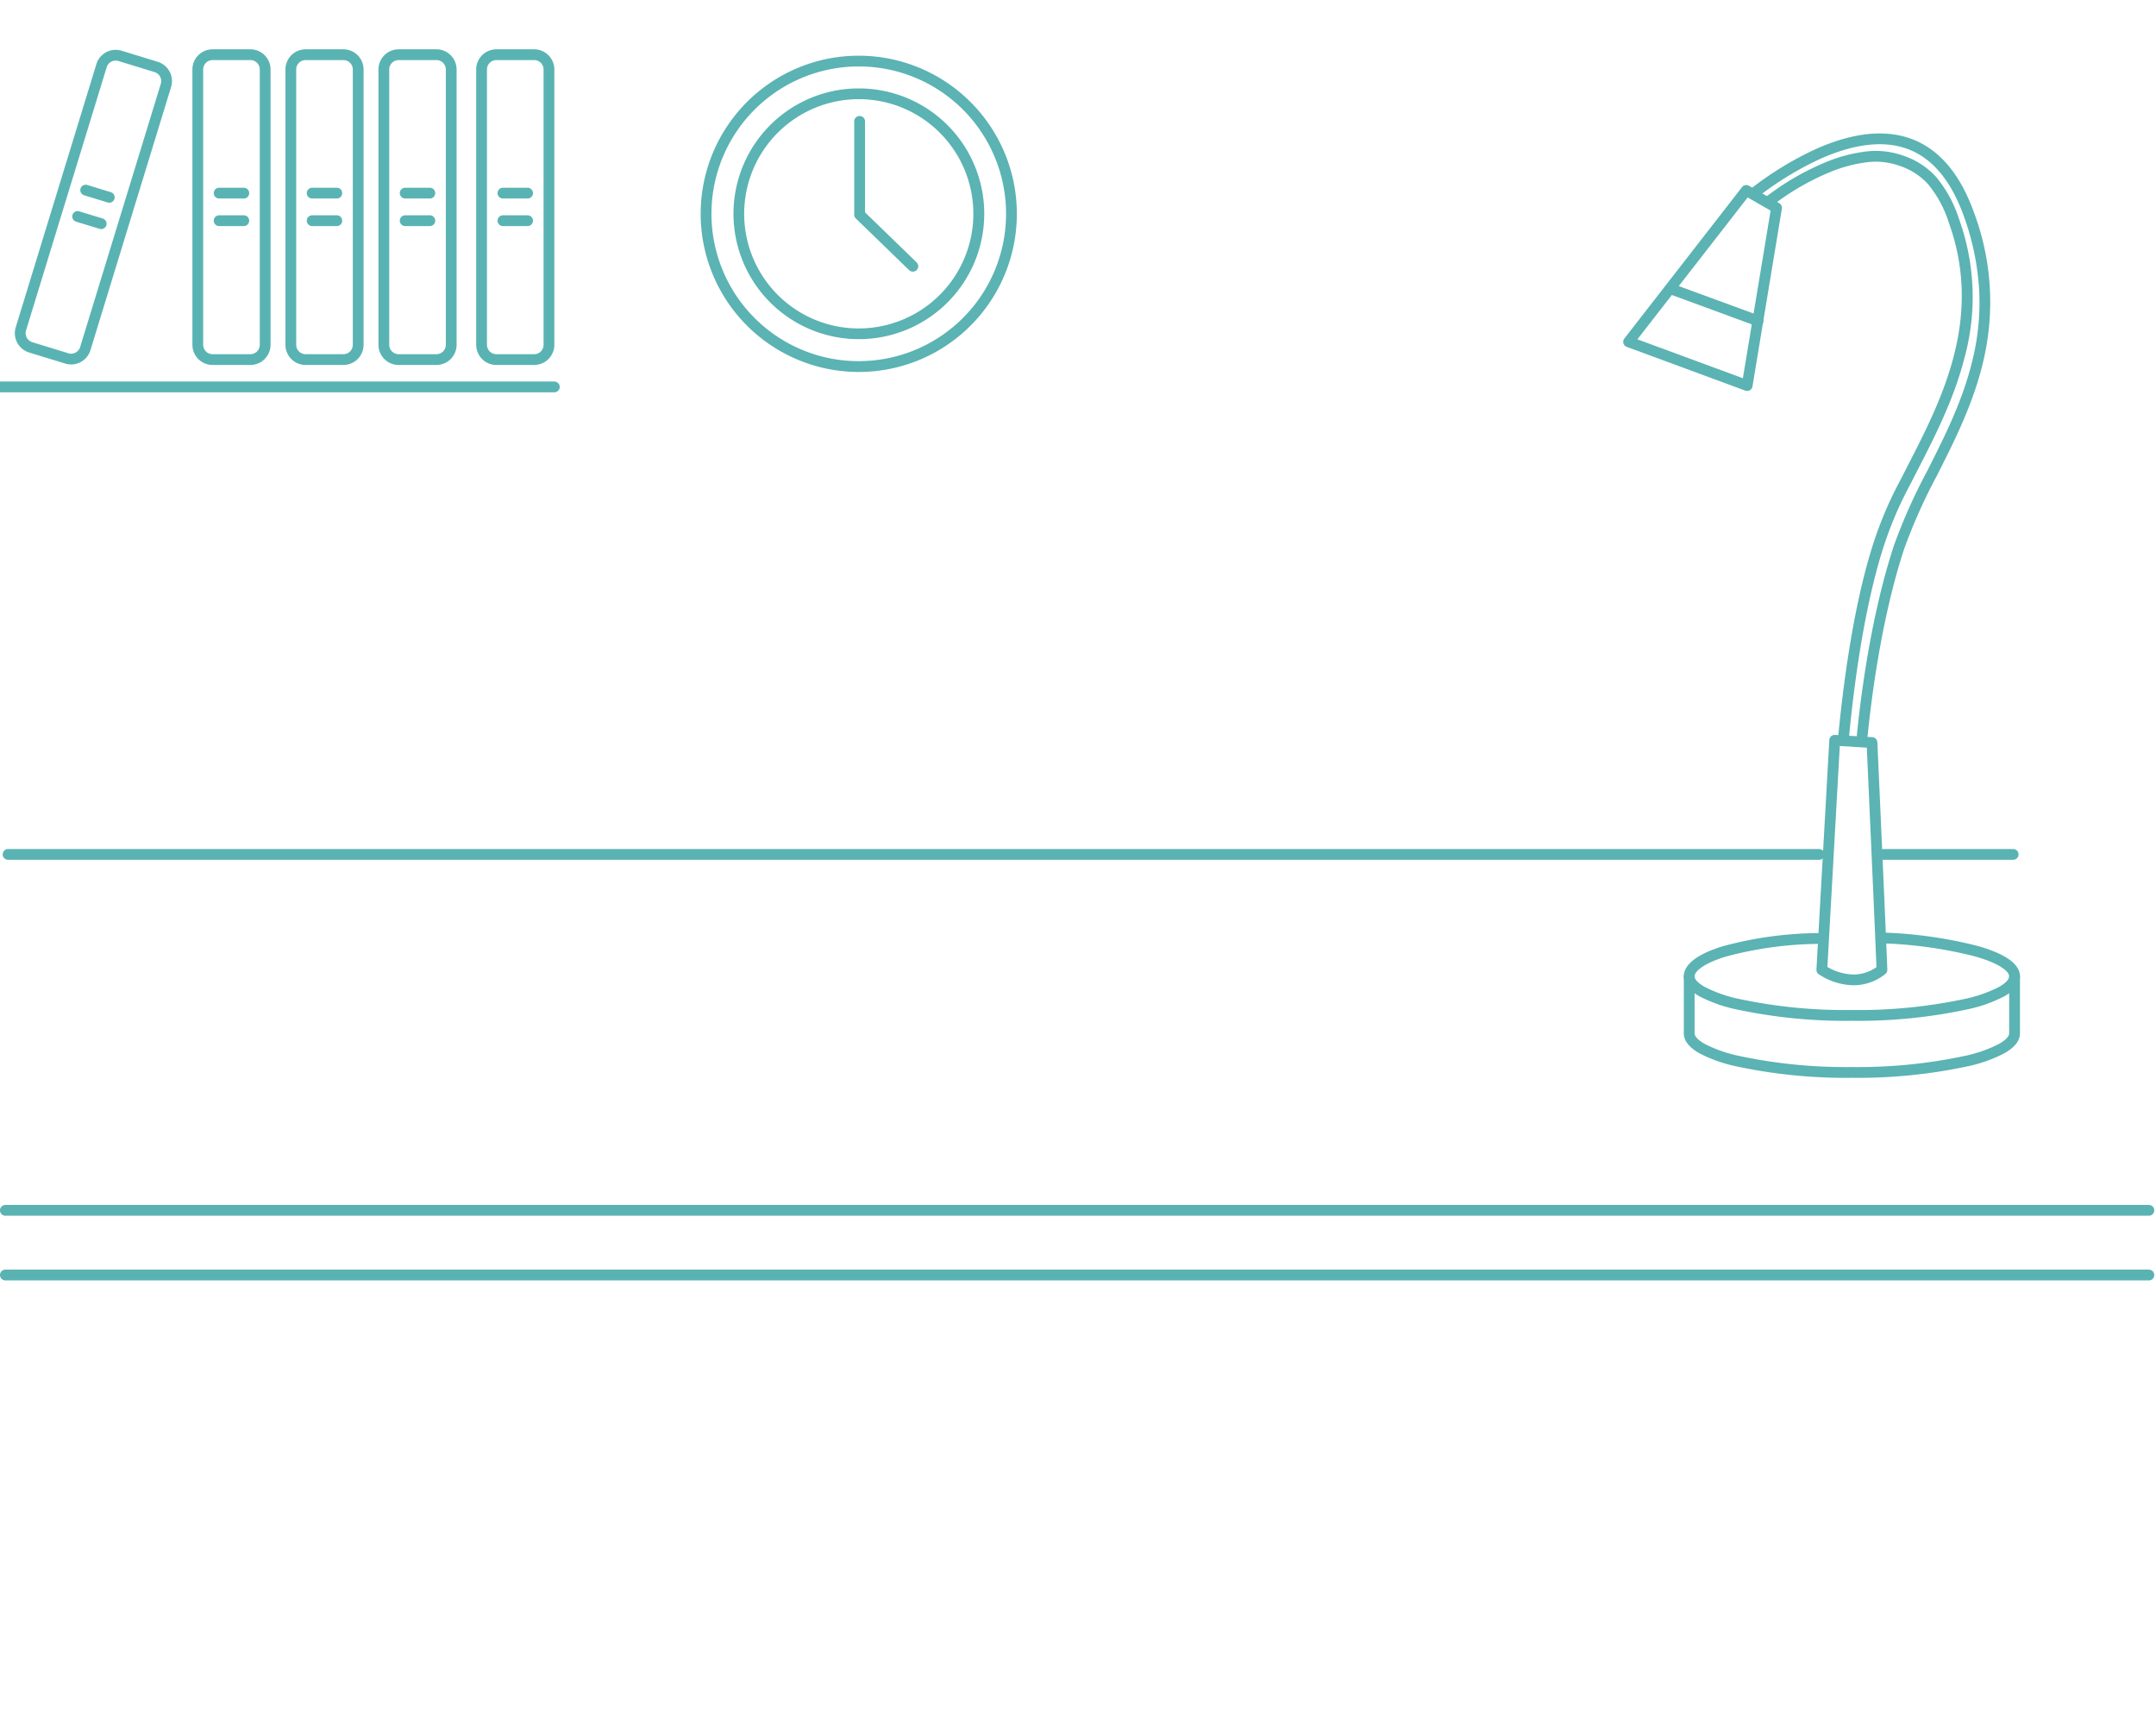 <svg xmlns="http://www.w3.org/2000/svg" xmlns:xlink="http://www.w3.org/1999/xlink" width="400" height="320" viewBox="0 0 400 320"><defs><clipPath id="b"><rect width="400" height="320"/></clipPath></defs><g id="a" clip-path="url(#b)"><path d="M24,1H0A1,1,0,0,1-1,0,1,1,0,0,1,0-1H24a1,1,0,0,1,1,1A1,1,0,0,1,24,1Z" transform="translate(349.5 158.5)" fill="#5ab3b3"/><g transform="translate(-291.535 -4)"><path d="M102.846,1H0A1,1,0,0,1-1,0,1,1,0,0,1,0-1H102.846a1,1,0,0,1,1,1A1,1,0,0,1,102.846,1Z" transform="translate(291.535 75.775)" fill="#5ab3b3"/><path d="M2.744-1h7.01A3.748,3.748,0,0,1,13.5,2.744V53.815a3.748,3.748,0,0,1-3.744,3.744H2.744A3.748,3.748,0,0,1-1,53.815V2.744A3.748,3.748,0,0,1,2.744-1Zm7.01,56.559A1.746,1.746,0,0,0,11.5,53.815V2.744A1.746,1.746,0,0,0,9.754,1H2.744A1.746,1.746,0,0,0,1,2.744V53.815a1.746,1.746,0,0,0,1.744,1.744Z" transform="translate(328.231 14.146)" fill="#5ab3b3"/><g transform="translate(332.194 39.826)"><path d="M4.572,1H0A1,1,0,0,1-1,0,1,1,0,0,1,0-1H4.572a1,1,0,0,1,1,1A1,1,0,0,1,4.572,1Z" fill="#5ab3b3"/><path d="M4.572,1H0A1,1,0,0,1-1,0,1,1,0,0,1,0-1H4.572a1,1,0,0,1,1,1A1,1,0,0,1,4.572,1Z" transform="translate(0 5.114)" fill="#5ab3b3"/></g><path d="M2.744-1h7.01A3.748,3.748,0,0,1,13.5,2.744V53.815a3.748,3.748,0,0,1-3.744,3.744H2.744A3.748,3.748,0,0,1-1,53.815V2.744A3.748,3.748,0,0,1,2.744-1Zm7.01,56.559A1.746,1.746,0,0,0,11.5,53.815V2.744A1.746,1.746,0,0,0,9.754,1H2.744A1.746,1.746,0,0,0,1,2.744V53.815a1.746,1.746,0,0,0,1.744,1.744Z" transform="matrix(-0.956, -0.293, 0.293, -0.956, 306.555, 71.293)" fill="#5ab3b3"/><g transform="translate(305.938 39.27)"><path d="M4.372,2.339a1,1,0,0,1-.293-.044L-.293.956A1,1,0,0,1-.956-.293,1,1,0,0,1,.293-.956L4.665.383a1,1,0,0,1-.292,1.956Z" transform="translate(1.497)" fill="#5ab3b3"/><path d="M4.372,2.339a1,1,0,0,1-.293-.044L-.293.956A1,1,0,0,1-.956-.293,1,1,0,0,1,.293-.956L4.665.383a1,1,0,0,1-.292,1.956Z" transform="translate(0 4.889)" fill="#5ab3b3"/></g><path d="M2.744-1h7.01A3.748,3.748,0,0,1,13.5,2.744V53.815a3.748,3.748,0,0,1-3.744,3.744H2.744A3.748,3.748,0,0,1-1,53.815V2.744A3.748,3.748,0,0,1,2.744-1Zm7.01,56.559A1.746,1.746,0,0,0,11.5,53.815V2.744A1.746,1.746,0,0,0,9.754,1H2.744A1.746,1.746,0,0,0,1,2.744V53.815a1.746,1.746,0,0,0,1.744,1.744Z" transform="translate(345.49 14.146)" fill="#5ab3b3"/><g transform="translate(349.452 39.826)"><path d="M4.572,1H0A1,1,0,0,1-1,0,1,1,0,0,1,0-1H4.572a1,1,0,0,1,1,1A1,1,0,0,1,4.572,1Z" fill="#5ab3b3"/><path d="M4.572,1H0A1,1,0,0,1-1,0,1,1,0,0,1,0-1H4.572a1,1,0,0,1,1,1A1,1,0,0,1,4.572,1Z" transform="translate(0 5.114)" fill="#5ab3b3"/></g><path d="M2.744-1h7.01A3.748,3.748,0,0,1,13.5,2.744V53.815a3.748,3.748,0,0,1-3.744,3.744H2.744A3.748,3.748,0,0,1-1,53.815V2.744A3.748,3.748,0,0,1,2.744-1Zm7.01,56.559A1.746,1.746,0,0,0,11.5,53.815V2.744A1.746,1.746,0,0,0,9.754,1H2.744A1.746,1.746,0,0,0,1,2.744V53.815a1.746,1.746,0,0,0,1.744,1.744Z" transform="translate(380.883 14.146)" fill="#5ab3b3"/><path d="M2.744-1h7.01A3.748,3.748,0,0,1,13.5,2.744V53.815a3.748,3.748,0,0,1-3.744,3.744H2.744A3.748,3.748,0,0,1-1,53.815V2.744A3.748,3.748,0,0,1,2.744-1Zm7.01,56.559A1.746,1.746,0,0,0,11.5,53.815V2.744A1.746,1.746,0,0,0,9.754,1H2.744A1.746,1.746,0,0,0,1,2.744V53.815a1.746,1.746,0,0,0,1.744,1.744Z" transform="translate(362.748 14.146)" fill="#5ab3b3"/><g transform="translate(384.846 39.826)"><path d="M4.572,1H0A1,1,0,0,1-1,0,1,1,0,0,1,0-1H4.572a1,1,0,0,1,1,1A1,1,0,0,1,4.572,1Z" fill="#5ab3b3"/><path d="M4.572,1H0A1,1,0,0,1-1,0,1,1,0,0,1,0-1H4.572a1,1,0,0,1,1,1A1,1,0,0,1,4.572,1Z" transform="translate(0 5.114)" fill="#5ab3b3"/></g><g transform="translate(366.71 39.826)"><path d="M4.572,1H0A1,1,0,0,1-1,0,1,1,0,0,1,0-1H4.572a1,1,0,0,1,1,1A1,1,0,0,1,4.572,1Z" fill="#5ab3b3"/><path d="M4.572,1H0A1,1,0,0,1-1,0,1,1,0,0,1,0-1H4.572a1,1,0,0,1,1,1A1,1,0,0,1,4.572,1Z" transform="translate(0 5.114)" fill="#5ab3b3"/></g></g><path d="M397.678,1H0A1,1,0,0,1-1,0,1,1,0,0,1,0-1H397.678a1,1,0,0,1,1,1A1,1,0,0,1,397.678,1Z" transform="translate(1 224.525)" fill="#5ab3b3"/><path d="M397.678,1H0A1,1,0,0,1-1,0,1,1,0,0,1,0-1H397.678a1,1,0,0,1,1,1A1,1,0,0,1,397.678,1Z" transform="translate(1 236.525)" fill="#5ab3b3"/><path d="M336,1H0A1,1,0,0,1-1,0,1,1,0,0,1,0-1H336a1,1,0,0,1,1,1A1,1,0,0,1,336,1Z" transform="translate(1.5 158.5)" fill="#5ab3b3"/><g transform="translate(-65.789 -4.944)"><path d="M22.262-1A23.255,23.255,0,0,1,38.71,38.71,23.262,23.262,0,1,1,13.207.828,23.117,23.117,0,0,1,22.262-1Zm0,44.523A21.268,21.268,0,0,0,30.537,2.67,21.267,21.267,0,0,0,13.986,41.853,21.128,21.128,0,0,0,22.262,43.523Z" transform="translate(202.862 22.347)" fill="#5bb3b3"/><path d="M28.331-1A29.338,29.338,0,0,1,39.748,55.356,29.338,29.338,0,0,1,16.913,1.305,29.148,29.148,0,0,1,28.331-1Zm0,56.661A27.338,27.338,0,0,0,38.969,3.147,27.338,27.338,0,0,0,17.693,53.514,27.159,27.159,0,0,0,28.331,55.661Z" transform="translate(196.792 16.278)" fill="#5bb3b3"/><path d="M135.186,36.534a1,1,0,0,1-.7-.282l-9.877-9.577a1,1,0,0,1-.3-.718V8.66a1,1,0,0,1,2,0V25.534l9.573,9.282a1,1,0,0,1-.7,1.718Z" transform="translate(99.965 18.801)" fill="#5bb3b3"/></g><g transform="translate(297.156 10.761)"><g transform="translate(5 15)"><g transform="translate(0 9.568)"><path d="M73.709,48.533a1,1,0,0,1-.346-.062L51.375,40.359a1,1,0,0,1-.443-1.552L72.76,10.725a1,1,0,0,1,1.287-.254L79.663,13.7a1,1,0,0,1,.489,1.031L74.7,47.7a1,1,0,0,1-.987.837ZM53.349,38.955l19.57,7.221,5.146-31.091-4.26-2.446Z" transform="translate(-51.721 -11.339)" fill="#5bb3b3"/><path d="M16.088,6.573a1,1,0,0,1-.345-.062L-.345.6A1,1,0,0,1-.939-.679,1,1,0,0,1,.345-1.273L16.433,4.634a1,1,0,0,1-.345,1.939Z" transform="translate(7.918 18.63)" fill="#5bb3b3"/></g><path d="M28.087,113.607q-.047,0-.095,0a1,1,0,0,1-.9-1.089c.595-6.314,2.466-22.476,6.99-36.151a104.007,104.007,0,0,1,6.2-13.858c3.311-6.558,6.734-13.337,8.488-21.052A44.658,44.658,0,0,0,49.88,29.243a48.2,48.2,0,0,0-2.843-13.877C44.64,8.661,41.057,4.434,36.386,2.8c-4.333-1.514-9.673-.891-15.874,1.854A59.5,59.5,0,0,0,8.568,11.962a1,1,0,1,1-1.232-1.575A61.549,61.549,0,0,1,19.7,2.827C26.382-.13,32.217-.774,37.045.914c5.269,1.841,9.265,6.477,11.875,13.779a47.381,47.381,0,0,1,1.8,27.2c-1.809,7.953-5.288,14.844-8.652,21.508a102.6,102.6,0,0,0-6.085,13.586c-4.46,13.481-6.31,29.465-6.9,35.711A1,1,0,0,1,28.087,113.607Z" transform="translate(15.166 -1)" fill="#5bb3b3"/><path d="M29.982,120.567l.061,0,6.912.421a1,1,0,0,1,.938.953c.018.388,1.752,38.873,1.849,42.17a1,1,0,0,1-.385.818,9.415,9.415,0,0,1-5.9,2.08A11.948,11.948,0,0,1,27,164.95a1,1,0,0,1-.409-.864l2.39-42.575a1,1,0,0,1,1-.944Zm5.953,2.365-5.011-.305-2.3,40.988a9.943,9.943,0,0,0,4.831,1.4,7.375,7.375,0,0,0,4.27-1.361C37.536,158.527,36.188,128.535,35.935,122.932Z" transform="translate(8.255 -9.999)" fill="#5bb3b3"/><path d="M31.183,176.562a96.823,96.823,0,0,1-21.576-2.15,26.618,26.618,0,0,1-6.729-2.406C.968,170.921,0,169.68,0,168.315c0-2.192,2.482-4.118,7.177-5.569a69.5,69.5,0,0,1,17.848-2.457,1,1,0,0,1,.056,2,68.537,68.537,0,0,0-17.313,2.369C3.511,165.972,2,167.45,2,168.315c0,.567.68,1.279,1.866,1.952a25.084,25.084,0,0,0,6.208,2.2,94.807,94.807,0,0,0,21.109,2.095,94.8,94.8,0,0,0,21.108-2.095,25.083,25.083,0,0,0,6.208-2.2c1.186-.673,1.866-1.384,1.866-1.952,0-.867-1.65-2.353-6.3-3.688a79.206,79.206,0,0,0-17.269-2.434,1,1,0,1,1,.091-2,81.2,81.2,0,0,1,17.73,2.51c5.142,1.476,7.75,3.363,7.75,5.61,0,1.365-.968,2.607-2.878,3.691a26.617,26.617,0,0,1-6.729,2.406A96.817,96.817,0,0,1,31.183,176.562Z" transform="translate(10.239 -12.956)" fill="#5bb3b3"/><path d="M31.183,187.707a96.807,96.807,0,0,1-21.576-2.151,26.617,26.617,0,0,1-6.729-2.407C.968,182.065,0,180.823,0,179.459v-10.57a1,1,0,0,1,2,0v10.57c0,.567.68,1.279,1.866,1.952a25.084,25.084,0,0,0,6.208,2.2,94.789,94.789,0,0,0,21.109,2.1,94.783,94.783,0,0,0,21.108-2.1,25.084,25.084,0,0,0,6.208-2.2c1.186-.673,1.866-1.385,1.866-1.952v-10.57a1,1,0,0,1,2,0v10.57c0,1.365-.968,2.607-2.878,3.691a26.618,26.618,0,0,1-6.729,2.407A96.8,96.8,0,0,1,31.183,187.707Z" transform="translate(10.239 -13.53)" fill="#5bb3b3"/><path d="M20.662,109.831q-.047,0-.1,0a1,1,0,0,1-.9-1.089c1.43-15.171,3.768-27.966,6.761-37a71.13,71.13,0,0,1,4.924-11.358c.444-.879.895-1.756,1.371-2.686,6.191-12.067,13.9-27.086,7.554-44.81a21.453,21.453,0,0,0-3.88-7.22,12.371,12.371,0,0,0-5.454-3.457L30.925,2.2a13.147,13.147,0,0,0-6.169-.559,26.449,26.449,0,0,0-6.636,1.821A46.657,46.657,0,0,0,7.612,9.549,1,1,0,0,1,6.38,7.973,48.784,48.784,0,0,1,17.368,1.608,28.433,28.433,0,0,1,24.513-.345a15.118,15.118,0,0,1,7.1.665,14.445,14.445,0,0,1,6.276,4.007,23.311,23.311,0,0,1,4.274,7.881,42.651,42.651,0,0,1,1,25.621C41.2,45.552,37.64,52.487,34.5,58.605c-.475.927-.924,1.8-1.366,2.675a69.572,69.572,0,0,0-4.811,11.085c-2.946,8.894-5.252,21.536-6.668,36.559A1,1,0,0,1,20.662,109.831Z" transform="translate(19.164 2.738)" fill="#5bb3b3"/></g></g></g></svg>